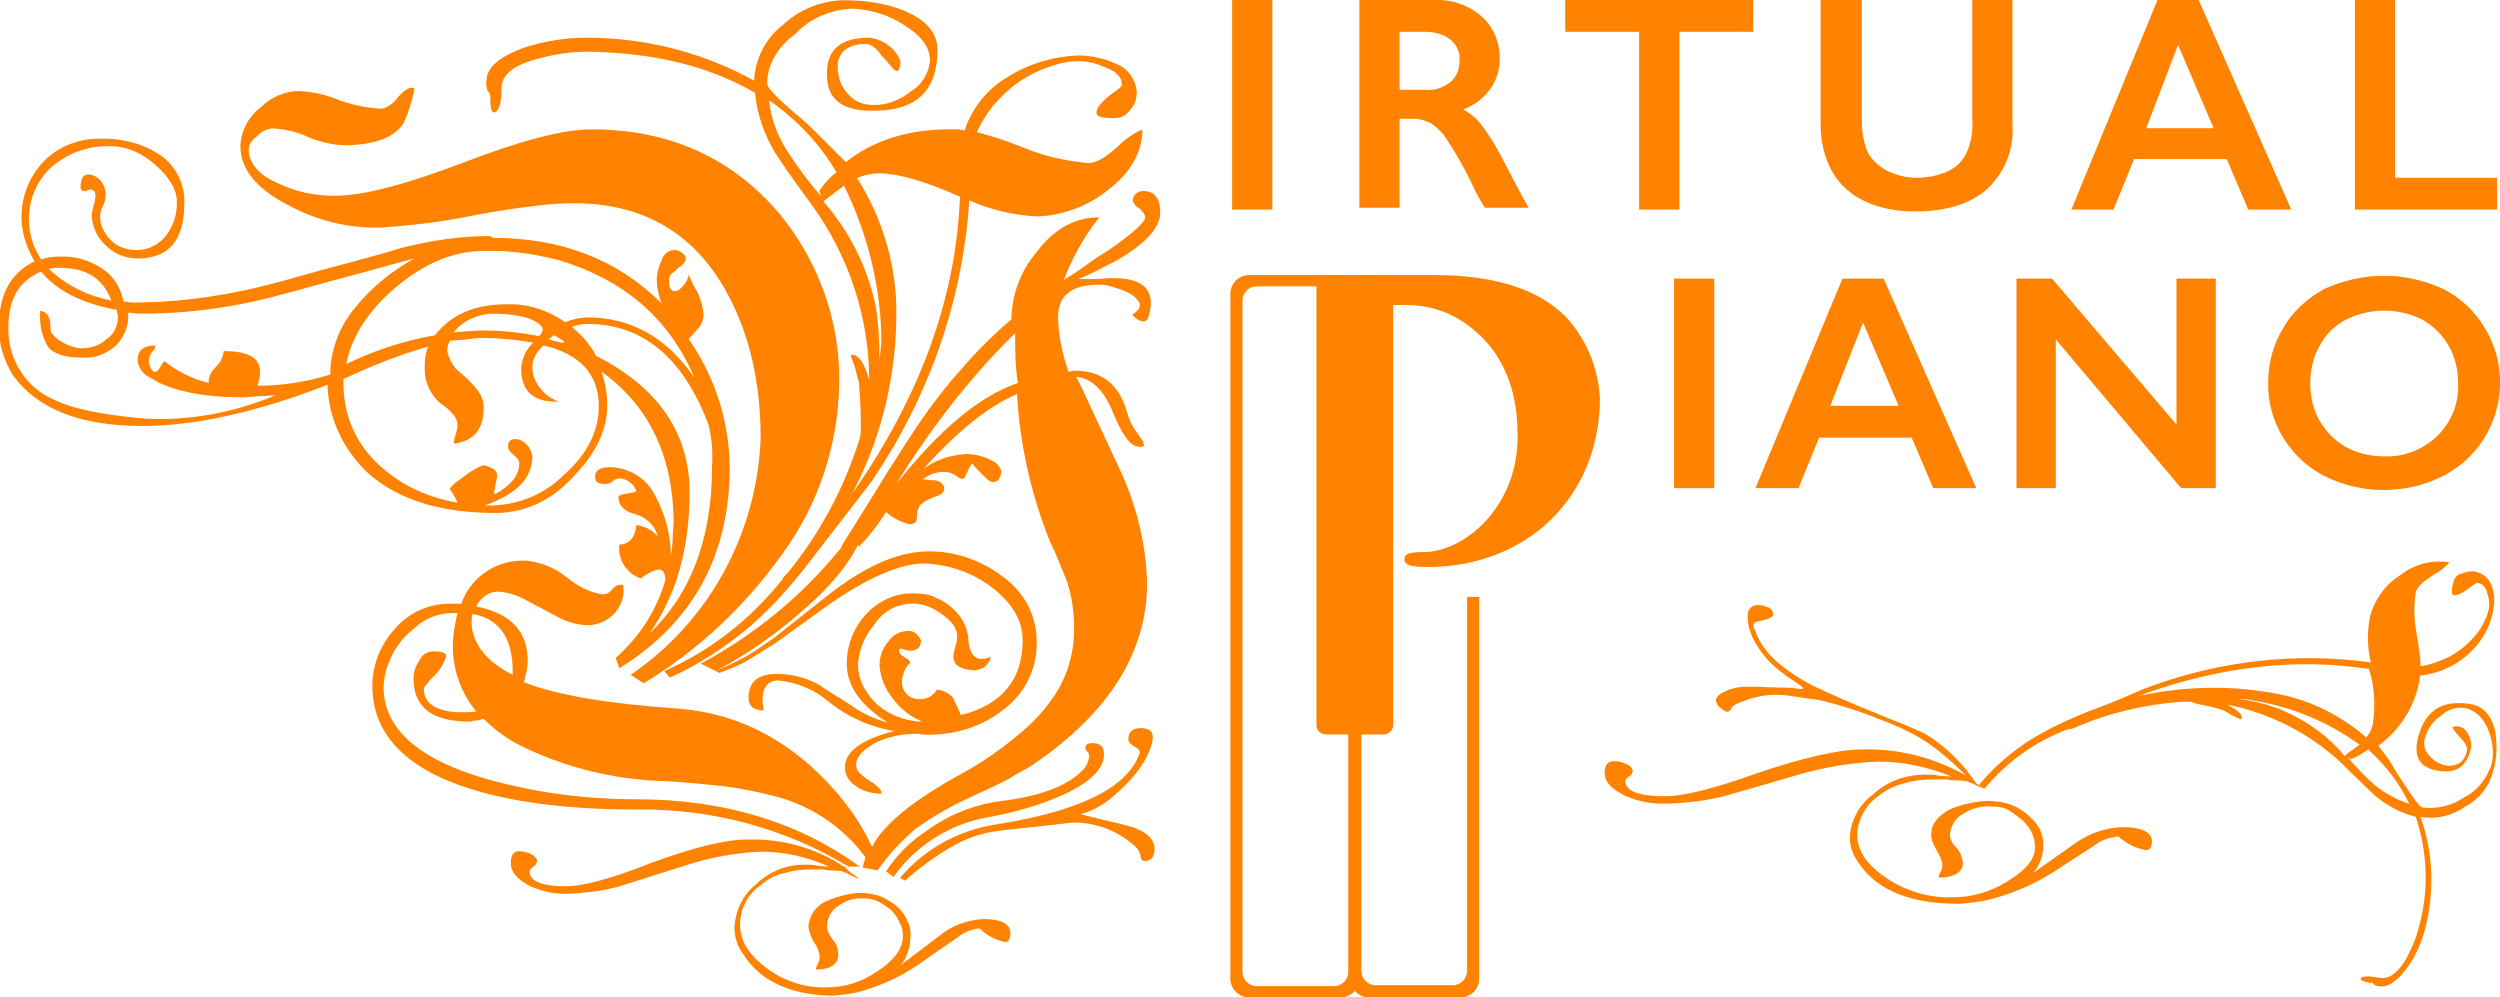 <?xml version="1.0" encoding="utf-8"?>
<!-- Generator: Adobe Illustrator 24.3.0, SVG Export Plug-In . SVG Version: 6.00 Build 0)  -->
<svg version="1.1" id="Layer_1" xmlns="http://www.w3.org/2000/svg" xmlns:xlink="http://www.w3.org/1999/xlink" x="0px" y="0px"
	 viewBox="0 0 267.2 106.6" style="enable-background:new 0 0 267.2 106.6;" xml:space="preserve">
<style type="text/css">
	.st0{fill:#FF8300;}
</style>
<g id="Group_902" transform="translate(71 -202.984)">
	<g id="Group_839" transform="translate(-71 202.984)">
		<g id="Virtual_Piano_NEW_LOGO_2020_FINAL_Black" transform="translate(0)">
			<g id="Group_801" transform="translate(0 0.026)">
				<path id="Path_417" class="st0" d="M52.7,25.4c7.3,0,13.3,2.3,18,7c-0.3-0.8-0.5-1.7-0.5-2.5c0-0.7,0.2-1.4,0.5-2.1
					c0.3-0.8,0.8-1.1,1.4-1.1c0.3,0,0.5,0.1,0.8,0.3c0.3,0.2,0.4,0.4,0.4,0.6c0,0.2-0.1,0.4-0.3,0.6c-0.2,0.2-0.4,0.3-0.6,0.5
					c-0.2,0.2-0.4,0.4-0.6,0.5c-0.2,0.2-0.3,0.4-0.3,0.7c0,0.8,0.2,1.2,0.6,1.2c0.4,0,0.7-0.3,1.1-0.8c0.2-0.3,0.4-0.7,0.4-1
					c0.3,0.7,0.6,1.4,1,2c0.3,0.7,0.5,1.4,0.6,2.2c0,0.6-0.2,1.1-0.5,1.5l-1.1,1.2c2.8,4,4.3,8.7,4.4,13.6c0,9.5-3.9,16.7-11.8,21.6
					l-0.4-1.1c2.5-2.2,4.4-5.1,5.3-8.3c0-0.9-0.3-1.3-1-1.1c-0.6,0.2-1.1,0.5-1.6,0.9c-1.5-0.5-2.5-2-2.3-3.6
					c1.1-0.1,1.7-0.8,1.8-2.1c0.9,0.1,1.7,0.5,2.3,1.2c-0.3-1.2-1.3-2.1-2.5-2.4c-1.1-0.3-1.7-0.9-1.7-1.8c0-0.2,0.4-0.3,1.1-0.4
					c0.6-0.1,0.9-0.2,0.8-0.3c-0.3-0.7-0.9-1.2-1.7-1.3c-0.3,0-0.6,0.1-0.8,0.3c-0.2,0.2-0.5,0.3-0.8,0.3c-0.8,0-1.1-0.2-1.1-0.8
					c0-0.7,0.6-1,1.7-1c2,0.1,3.8,1.2,4.7,3c1.1,2,1.7,4.3,1.7,6.5c0.1-0.7,0.2-1.3,0.2-2s0.1-1.2,0.1-1.8c-0.1-7-2.7-12.3-7.7-15.9
					c0.4,1.2,0.6,2.4,0.6,3.6c0,2.7-1.3,5.3-3.8,7.8c-2.1,2.3-5,3.7-8.1,3.7c-5.9,0-10.4-1.4-13.6-4.2c-2.7-2.5-4.3-5.9-4.4-9.5
					c-7.7,3-14.3,4.4-19.8,4.4c-6.6,0-11.2-1.8-13.8-5.4c-1-1.6-1.6-3.5-1.5-5.4c0-3.3,1.3-5.6,3.8-6.8c-0.9-1.5-1.4-3.1-1.4-4.8
					c0-2.1,0.8-4.2,2.3-5.8c1.5-1.6,3.7-2.5,5.9-2.5c2.2-0.1,4.5,0.4,6.4,1.6c1.8,1.1,2.9,3.2,2.8,5.3c0,4-1.7,5.9-5,5.9
					c-1.3,0-2.5-0.5-3.4-1.4c-0.9-0.8-1.4-1.9-1.5-3.1c0-0.4,0.1-0.7,0.2-1.1c0.1-0.4,0.2-0.7,0.2-1.1c0-0.5-0.3-0.8-0.8-0.6
					c-0.1,0.1-0.2,0.1-0.4,0.1c-0.2,0-0.3-0.1-0.4-0.3c0-1.2,0.4-1.7,1.3-1.4c0.9,0.3,1.4,1.2,1.4,2.1c0,0.4-0.1,0.8-0.3,1.2
					c-0.2,0.4-0.3,0.8-0.3,1.2c0,0.9,0.5,1.8,1.2,2.5c0.7,0.7,1.7,1,2.7,1c1.3,0,2.4-0.6,3.2-1.6c0.7-1,1.1-2.1,1.1-3.3
					c0.1-1.4-0.7-2.8-2.3-4.2c-1.3-1.2-3-2-4.8-2c-2.4-0.1-4.8,0.8-6.6,2.5c-2.5,2.6-2.8,6.6-0.8,9.6c0.6-0.2,1.2-0.3,1.8-0.3
					c1.6-0.1,3.2,0.3,4.6,1.2c1.3,0.8,2.1,2.1,2.4,3.6c0.3,0,0.7,0.1,1,0.1s0.7,0,1,0c4.7-0.1,9.3-0.8,13.9-2
					c2.3-0.6,4.6-1.3,6.9-1.9c2.3-0.6,4.5-1.2,6.8-1.9c3.1-0.8,6.3-1.3,9.6-1.3L52.7,25.4L52.7,25.4z M4.4,29c-2.4,1-3.5,3-3.5,5.9
					c-0.1,3.4,1.8,6.5,4.9,7.8c2,1,5.2,1.6,9.5,2c4.8,0.3,9.7-0.6,14.2-2.5c-1,0.1-1.9,0.1-2.8,0.2s-1.8,0-2.6,0
					c-3.6-0.2-6.3-0.9-8.1-2.1c-0.7-0.3-1.2-1-1.3-1.8c0-1,0.5-1.5,1.6-1.6c0.2,0,0.3,0,0.3,0.1c0,0.2-0.1,0.4-0.3,0.5
					c-0.3,0.4-0.4,0.8-0.4,1.2c0.1,0.4,0.2,0.7,0.5,1c0.3,0.1,0.6-0.2,0.9-0.8c0.1-0.2,0.3-0.3,0.3-0.3c1.4,1.1,3,1.9,4.7,2.3
					c0-0.5,0.1-0.9,0.4-1.3c0.3-0.3,0.5-0.6,0.8-0.9c0.2-0.4,0.4-0.8,0.4-1.2c2.6,0,3.9,0.7,3.9,2.2c0,0.5-0.1,1-0.3,1.5
					c2.6,0,5.3-0.4,7.8-1.2c0-2.6,1-5.2,2.7-7.2c1.7-2.1,3.9-3.9,6.3-5.2c-2.4,0.6-4.7,1.3-7,1.9c-2.3,0.6-4.7,1.3-7,1.9
					c-4.6,1.3-9.4,2-14.2,2.1h-1.2c-0.4,0-0.8-0.1-1.2-0.1c0.1,1.3-0.4,2.6-1.3,3.5c-1,0.9-2.3,1.4-3.6,1.3c-1.9,0-3.1-0.4-3.7-1.2
					c-0.7-1.2-0.9-2.5-0.8-3.8c0.8,0.1,1.1,0.7,1.1,1.9c0,0.3,0.1,0.5,0.3,0.7c0.3,0.3,0.5,0.5,0.9,0.7c0.3,0.2,0.7,0.4,1.1,0.5
					c0.3,0.1,0.6,0.2,1,0.2c1,0,2-0.3,2.7-1c0.8-0.5,1.2-1.4,1.2-2.4c0-0.1,0-0.3-0.1-0.4v-0.3C8.7,32.4,6,31,4.4,29L4.4,29z
					 M11.9,32.1c-0.9-2.4-2.7-3.5-5.5-3.5c-0.1,0-0.2,0-0.5,0s-0.4,0.1-0.7,0.1C7.1,30.5,9.4,31.6,11.9,32.1L11.9,32.1z M67.4,72.1
					c8.4-5.7,13.5-15.1,13.9-25.3c0-6.4-1.4-11.9-4.1-16.4c-3.5-5.8-8.8-8.7-15.8-8.7c-1.5,0-2.9,0.1-4.4,0.3
					c-1.7,0.2-3.7,0.5-5.9,0.9c-2.4,0.5-4.4,0.8-6.1,1c-1.7,0.2-3.1,0.3-4.2,0.4C37.4,24.4,34,23.6,31,22c-3.6-1.8-5.4-4-5.3-6.6
					c0.1-1.5,0.9-3,2.1-3.9c1.1-1.1,2.6-1.8,4.2-1.8c1.5,0.1,2.9,0.4,4.3,1c1.4,0.5,2.9,0.8,4.4,0.9c0.7-0.1,1.4-0.6,1.8-1.2
					c0.7-0.8,1.3-1.2,1.8-1c-0.2,1.2-0.6,2.5-1.1,3.6c-0.9,1.6-2.9,2.4-6.1,2.5c-1.4,0-2.7-0.3-4-0.8c-1.2-0.6-2.5-0.9-3.8-1
					c-0.7,0-1.4,0.3-1.9,0.9c-0.6,0.4-0.9,1-0.8,1.7c0.2,1.4,1.3,2.5,3.2,3.3c1.9,0.9,3.9,1.3,6,1.3c3,0,7.5-1.2,13.6-3.5
					c6.2-2.4,10.8-3.6,13.8-3.6c8.3,0,15,3,20.1,9c4.2,5.1,6.5,11.5,6.4,18.1c-0.1,6.6-2.2,13-6.1,18.3c-4,5.6-9,10.3-14.8,13.8
					L67.4,72.1z M45.8,37c-3.1,0.9-6.2,2.1-9.1,3.5v0.3c0,4.8,2.3,8.5,6.9,11.1c1.7,0.9,3.5,1.5,5.3,1.8c-0.2-0.5-0.5-1-0.8-1.4
					c-0.1-0.1,0.3-0.6,1.5-1.4c0.6-0.5,1.3-0.9,2-1.2c1.2,0.2,1.7,0.7,1.5,1.4c-0.1,0.5-0.2,0.9-0.2,1.1s-0.1,0.3-0.1,0.2
					c0,0.1,0,0.3,0.1,0.4c1.8-1,2.6-2.1,2.6-3.3c0-0.3-0.2-0.6-0.6-0.9s-0.6-0.6-0.6-0.9c0-0.5,0.2-0.8,0.8-0.8
					c0.5,0,0.9,0.3,1.2,0.6c0.3,0.3,0.5,0.7,0.6,1.2c0,2.4-1.7,4.1-5.1,5.3h0.8c2.9-0.1,5.6-1.2,7.7-3.3c2.5-2.2,3.7-4.7,3.7-7.3
					c0-3.4-2-5.6-5.9-6.5c-0.7,0.6-1.2,1.4-1.2,2.3c0,0.8,0.3,1.6,0.8,2.2c0.5,0.7,1.2,1.2,2,1.5c-2.7,0.1-4-1.1-4-3.6
					c0.1-1,0.5-2,1.3-2.7c-1.7-0.3-3.5-0.5-5.2-0.5c-0.5,0-1,0-1.5,0.1c-0.6,0.1-1.4,0.1-2.2,0.2c-0.2,0.3-0.3,0.7-0.3,1.1
					c0.2,0.9,0.7,1.8,1.4,2.3c0.6,0.5,1.2,1.1,1.7,1.7c0.5,0.6,0.8,1.3,0.8,2c0,2.3-1,3.6-3.2,3.9c0-0.3,0.1-0.7,0.2-1
					c0.1-0.3,0.2-0.7,0.2-1c0-0.7-0.6-1.5-1.8-2.3c-1.2-1-1.8-2.5-1.7-4.1C45.4,38.3,45.5,37.6,45.8,37L45.8,37z M60.4,34.4
					c0.8-0.3,1.6-0.5,2.4-0.5c4.6,0,8.4,2.1,11.4,6.4c-2.7-6.3-7.5-10.4-14.4-12.5c-2.7-0.7-5.4-1.1-8.1-1c-3.2,0-6.3,1.3-9.3,3.8
					c-3,2.5-4.8,5.3-5.4,8.3c3-1.5,6.2-2.5,9.5-3.1c1.7-2.2,4.2-3.3,7.6-3.3C56.3,32.4,58.5,33.1,60.4,34.4L60.4,34.4z M91.7,58.2
					l-0.2,0.4c-0.7,1.3-1.6,2.5-2.6,3.6c-1.2,1.4-2.6,2.6-4,3.8c-2.6,2.2-5.4,4.1-8.4,5.7c1.1-0.5,2.2-1,3.3-1.6c1-0.6,2-1.3,3-2
					l5.3-4.2c4.1-3.3,7.8-5,11.2-5c2.9,0,5.7,1,8,2.8c2.2,1.6,3.5,4.1,3.5,6.8c0.1,2.8-1.2,5.5-3.4,7.2c-2.3,1.9-5.2,2.8-8.2,2.8
					c-0.3,0-0.7,0-1-0.1h-0.4c-1.3,0-2.7,0.3-3.9,0.8c-1.6,0.8-2.4,1.6-2.4,2.6c0,0.5,0.5,1,1.4,1.6c1,0.6,1.4,1.1,1.3,1.4
					c-0.9,0-1.9-0.2-2.7-0.8c-0.7-0.4-1.2-1.2-1.2-2c0-1.7,1.8-3,5.3-3.9c-2.6-0.4-5-1.5-7-3.1c-1.5-1.3-3.4-2.1-5.4-2.3
					c-1.1,0-1.7,0.7-1.7,2.1c0,0.4,0.1,0.7,0.1,1.1c-1.1,0-1.6-0.5-1.6-1.4c0-1.6,1-2.5,3-2.5c1.6,0,3.2,0.4,4.6,1.2
					c0.7,0.5,1.4,0.9,2,1.3c0.7,0.4,1.3,0.8,2,1.3c1,0.6,2.1,1.1,3.3,1.4c-2.9-1.8-4.4-3.9-4.4-6.3c0-1.9,0.7-3.8,2-5.2
					c1.3-1.5,3.3-2.4,5.3-2.3c0.7,0,1.5,0.1,2.1,0.4c0.7,0.3,1.3,0.6,1.8,1.1c0.5,0.4,1,1,1.3,1.6c0.3,0.6,0.5,1.3,0.5,1.9
					c0.1,1.3,0.6,2,1.4,2c0.3,0,0.7-0.1,1-0.2c-0.2,0.9-1,1.5-2,1.4c-1.3-0.1-2-0.6-2-1.4c0-0.4,0.1-0.7,0.2-1.1
					c0.1-0.3,0.2-0.7,0.2-1.1c0-0.9-0.6-1.7-1.8-2.5c-1-0.7-2.1-1.1-3.3-1c-1.6,0.1-3,1-3.8,2.3c-1,1.2-1.6,2.6-1.7,4.2
					c0,0.8,0.2,1.6,0.6,2.4c0.4,0.7,0.9,1.4,1.5,1.9c0.7,0.6,1.4,1,2.2,1.3c0.8,0.3,1.7,0.5,2.6,0.5c-1.3-0.5-2.4-1.4-3.2-2.5
					c-0.8-1-1.3-2.2-1.4-3.5c0-0.9,0.3-1.8,0.9-2.5c0.5-0.8,1.3-1.2,2.3-1.2c0.3,0,0.7,0.2,0.9,0.5c0.2,0.2,0.4,0.5,0.3,0.8
					c-0.1,0.6-0.6,0.9-1.3,0.8c-0.1,0-0.3-0.1-0.4-0.1c-0.1,0-0.2,0-0.3-0.1c-0.2,0-0.3,0-0.3,0.2c0,0.3,0.2,0.5,0.7,0.8
					c0.4,0.2,0.6,0.5,0.4,0.6c-0.5,0.5-0.8,1.3-0.8,2c0,1,0.8,1.8,1.8,1.8c0.1,0,0.2,0,0.4,0c0.6-0.1,1.2-0.4,1.5-1
					c0.7,0,1.4,0.4,1.8,0.9c0.1,0.3,0.3,0.6,0.4,0.9s0.3,0.6,0.4,0.9c4.4-1.1,6.6-3.8,6.6-8c0-2.2-1.2-4.1-3.5-5.8
					c-2-1.5-4.5-2.3-7-2.4c-2.6,0-6.1,1.5-10.5,4.6l-5.4,3.9c-1,0.6-1.9,1.2-2.9,1.8c-1,0.6-2.1,1-3.1,1.4l-2-1
					c5.8-3.1,10.9-7.3,15.1-12.5h-0.1c1-1.6,2-3.2,3-4.8c1-1.6,2-3.3,3-4.8c1.2-1.9,2.3-3.6,3.4-5.1s2.2-2.9,3.3-4.1
					c1.7-2,3.5-3.8,5.5-5.5v-0.2c0.1-2.6,1-5,2.7-7c1.9-2.5,4.1-3.7,6.7-3.7c-1.6,2-2.9,4.3-3.8,6.7c0.8-0.5,1.6-1,2.4-1.6
					s1.6-1.1,2.4-1.6c2.6-1.8,3.9-3,3.9-3.5c0-0.2-0.1-0.3-0.2-0.5c-0.2-0.2-0.3-0.4-0.5-0.5c-0.2-0.1-0.4-0.3-0.5-0.5
					c-0.1-0.1-0.2-0.3-0.1-0.5c0.1-0.5,0.7-0.9,1.2-0.8c1.1,0,1.7,0.8,1.7,2.3c0,1.4-1.2,2.9-3.5,4.4c-0.7,0.5-1.5,0.9-2.3,1.3
					c-0.8,0.4-1.7,0.9-2.7,1.3c-0.3,0.1-0.3,0.1,0,0.1c0.3,0,0.7,0,1,0c1.1,0,1.8-0.1,2.2-0.1s0.5,0,0.3,0c2.7,0,4,0.9,4,2.7
					c-0.1,1.5-0.4,2.1-1,1.9c-0.3-0.1-0.5-0.2-0.7-0.4l-0.3-0.3c0.7-0.4,0.9-0.8,0.8-1.2c-0.3-0.7-1.2-1.3-2.7-1.7
					c-0.5-0.2-1-0.3-1.6-0.3c-3.2,0-4.6,1.3-4.4,4c0.1,1.8,0.5,3.6,1.1,5.3c0.1,0,0.3,0,0.4-0.1h0.3c2.9,0,4.8,1.5,5.6,4.6
					c0.1,0.4,0.3,0.8,0.5,1.2c0.2,0.4,0.6,0.9,1,1.5c0.1,0.2,0.2,0.3,0.2,0.4s0.1,0.2,0.1,0.3c-0.2,0.1-0.4,0.2-0.7,0.1
					c-0.9-0.1-1.8-1.5-2.8-4c-1-2.3-2.4-3.5-4.3-3.5H115c0.6,1.1,1.2,2.5,2,4.2s1.7,3.6,2.8,6c1.7,3.7,2.7,7.8,2.8,11.9
					c0,7.4-4.1,13.9-12.2,19.4c-0.6,0.4-1.4,0.8-2.4,1.4s-2.4,1.2-3.9,1.9c-1.3,0.6-2.5,1.2-3.7,1.9c-1,0.6-1.9,1.2-2.6,1.7
					c-1.5,1.3-2.9,2.8-4,4.4l-1.6-0.3c0.1-0.4,0.2-0.7,0.3-1.1c-2.5-3.4-6.2-5.8-10.4-6.7c-1.6-0.4-3.2-0.7-4.8-0.9
					c-2-0.2-4.6-0.5-7.6-0.6c-4.9-0.3-9.8-1.6-14.2-3.8c-1.4-0.7-2.7-1.7-3.8-2.8C51.4,76.9,51,77,50.7,77c-0.2,0-0.3,0.1-0.5,0.1
					c-4,0-6-1.5-6-4.6c0-0.7,0.2-1.3,0.6-1.9c0.3-0.7,1-1.1,1.7-1c0.8,0,1.2,0.2,1.2,0.5c-0.3,1-0.9,1.8-1.7,2.5
					c-0.4,0.5-0.7,0.8-0.7,1c0,1.6,1.4,2.5,4.1,2.5c0.5,0,1,0,1.5-0.1c-1.6-1.9-2.5-4.4-2.5-6.9c0-1.2,0.2-2.4,0.5-3.6h-0.5
					c-1.6,0-3.1,0.6-4.2,1.7c-1.2,0.9-2.1,2.2-2.6,3.5c-0.4,0.9-0.6,1.9-0.6,2.9c0.1,4.1,3.4,7.2,9.9,9.3c5.5,1.7,11.3,2.5,17.1,2.5
					c9.3,0,17.3,2.4,23.9,7.2h-1.2c-6.8-4.1-14.6-6.2-22.5-6.1c-7.6,0-13.6-0.8-18.2-2.3c-6.8-2.2-10.2-5.9-10.2-10.9
					c0-2.3,0.9-4.5,2.4-6.1c1.5-1.8,3.8-2.8,6.2-2.7h0.9c1-2.9,3.9-4.8,7-4.6c1.6,0.2,3.1,0.8,4.3,1.8c1.1,0.9,2.4,1.6,3.8,1.8
					c0.4,0,0.8-0.2,1-0.5c0.3-0.4,0.7-0.6,1.2-0.5c0.2,1.1-0.2,2.2-0.9,3c-0.8,0.9-1.9,1.3-3,1.3c-1.2-0.1-2.3-0.4-3.3-1
					c-1.1-0.6-2.1-1.1-3.2-1.7c-0.9-0.5-1.9-0.8-2.9-0.9c-1.1,0-2,0.7-2.4,1.6c3.7,0.7,5.5,2.7,5.5,5.8c0,0.8-0.2,1.5-0.4,2.3
					c3.6,1.4,9.1,2.3,16.4,2.8c6.6,0.5,12.4,3.5,17.3,9.3c1.4,1.7,2.6,3.5,3.5,5.5c1.2-2.4,4.4-5,9.7-7.9c2-1.1,3.9-2.4,5.7-3.9
					c1.5-1.2,2.8-2.5,3.9-4.1c1.5-2.1,2.3-4.7,2.3-7.4c0-1.7-0.2-3.3-0.7-4.9c-0.1-0.3-0.3-0.8-0.6-1.5s-0.7-1.8-1.3-3
					c-2-5-3.2-10.3-3.5-15.7c-3.1,1.3-6.4,4-10,8c1.3-1,2.9-1.5,4.6-1.6c1,0,2,0.3,2.9,0.8c0.4,0.2,0.6,0.5,0.8,0.9
					c0,0.3,0,0.6-0.2,0.9c-0.1,0.3-0.4,0.4-0.7,0.4c-0.3,0-0.6-0.3-1.1-0.8c-0.4-0.4-0.7-0.7-1.1-1.2c-0.3,0.4-0.5,0.9-0.7,1.3
					c-0.1,0.4-0.4,0.5-0.9,0.1c-0.4-0.3-0.9-0.5-1.4-0.5c-0.8,0-1.6,0.3-2.3,0.8c0.4,0,0.7,0.1,0.9,0.1s0.3,0,0.4,0
					c0.6,0.1,0.9,0.4,1,0.7c0.1,0.4-0.1,0.8-0.8,1c-0.6,0.2-1.2,0.5-1.7,0.9c-0.3,0.4-0.4,0.9-0.4,1.4c0,0.5-0.3,0.7-0.8,0.7
					c-0.9-0.2-1.8-0.7-2.5-1.3c-0.8,1.3-1.8,2.6-2.9,3.7L91.7,58.2L91.7,58.2z M48.5,35.5c1.1-0.1,2.1-0.2,3.2-0.2
					c2,0,3.9,0.2,5.9,0.6c0.2-0.2,0.4-0.4,0.4-0.7c0-0.4-0.5-0.8-1.5-1.2c-1.3-0.4-2.6-0.5-4-0.5C50.9,33.6,49.4,34.3,48.5,35.5z
					 M54.8,72.1v-0.3c0-3.6-1.4-5.7-4.3-6.2c-0.1,0.3-0.1,0.6-0.1,1C50.5,68.8,52,70.7,54.8,72.1L54.8,72.1z M83.6,61.8
					c0,0,0.1-0.1,0.3-0.3c0.2-0.2,0.2-0.3,0.3-0.3c3.4-4.2,6-9,7.6-14.1c0.1-0.3,0.2-0.7,0.2-1c0-0.4,0-0.8,0-1.2
					c0-1.4-0.1-2.7-0.2-4.1c-0.1-0.3-0.2-0.6-0.3-1.1s-0.3-0.9-0.5-1.5c-0.1-0.2-0.1-0.3,0.1-0.3c0.7,0,1.3,0.9,1.8,2.7
					c0-6.6-2.1-13-5.9-18.4c-2.6-3.5-3.9-5.5-4.1-5.8c-1.2-2-2-4.2-2.2-6.5c-5-2.9-10.9-4.3-17.9-4.4c-1.9,0-3.7,0.3-5.5,0.8
					c-2.5,0.7-3.7,1.7-3.7,3.1c0,1.7-0.3,2.5-0.8,2.6c-0.3,0-0.4-0.6-0.4-1.7c0-0.2-0.1-0.5-0.3-0.6C52,9.2,51.9,8.9,52,8.6
					c0-1.4,1.3-2.5,3.9-3.5C58.1,4.4,60.3,4,62.7,4c6.3,0,12.5,1.6,17.9,4.6c0.1-2.3,1.2-4.5,3-5.9C85.4,1,87.8,0,90.3,0
					c2.1,0,4.3,0.3,6.3,1.1c2.4,1,3.6,2.4,3.6,4.2c0,4.3-2.2,6.5-6.7,6.5c-3.3,0.1-5-1.1-5.1-3.5C88.2,5.4,89.7,4,92.9,4
					c0.9,0.1,1.8,0.5,2.5,1.2c0.3,0.3,0.6,0.7,0.8,1.2c0.1,0.4,0,0.9-0.3,1.2c-0.3-0.1-0.5-0.3-0.7-0.6c-0.3-0.3-0.6-0.7-1-1.1
					c-0.3-0.5-0.8-1-1.4-1.2c-0.9-0.1-1.9,0.1-2.6,0.7c-0.6,0.6-0.8,1.5-0.6,2.4c0.1,0.9,0.5,1.7,1.2,2.4c0.7,0.7,1.6,1,2.6,1
					c1.5,0,2.9-0.6,4-1.5c1.2-0.7,1.9-2,2-3.3c0-1.3-0.9-2.6-2.7-3.7c-1.6-1.1-3.6-1.7-5.6-1.8c-2.3,0.1-4.5,1-6.1,2.7
					C83,5.1,82,7,82,8.9c0,0.5,1.2,1.7,3.7,3.8c0.6,0.5,1.2,1.1,2,1.9c0.8,0.8,1.7,1.7,2.7,2.7c2.9-2.3,6.6-3.5,11.1-3.5
					c0.2,0,0.5,0,0.8,0s0.5,0.1,0.8,0.1c0.8-2.4,2.4-4.4,4.6-5.7c2.2-1.4,4.9-2.2,7.5-2.3c1.4,0,2.8,0.3,4.1,0.9
					c1.3,0.5,2.1,1.7,2.2,3c0,0.7-0.2,1.4-0.7,1.9c-0.4,0.6-1,0.9-1.7,0.9c-1.2,0-1.8-0.1-1.9-0.5c-0.1-0.5,0.5-1.3,1.9-2.3
					c0.6-0.4,0.8-0.6,0.8-0.8c0-0.8-0.6-1.4-1.7-1.8c-0.9-0.4-1.9-0.7-2.9-0.7c-1.2,0-2.3,0.3-3.4,0.7c-1.1,0.4-2.1,0.9-3.1,1.6
					c-1,0.7-1.8,1.5-2.6,2.4c-0.7,0.9-1.3,1.8-1.8,2.9c0.4,0.1,1.1,0.3,2.1,0.6s2.2,0.8,3.8,1.4c1.9,0.7,3.9,1.1,6,1.3
					c0.9,0,1.9-0.6,3.2-1.8c0.8-0.8,1.7-1.4,2.6-1.8c0,2.4-1.2,4.6-3.7,6.5c-2.1,1.7-4.8,2.7-7.5,2.8c-2.5-0.1-5-0.7-7.3-1.7
					c-0.7,10.8-4.4,21.2-10.5,30.1c-0.3,0.4-1,1.3-2,2.6c-1,1.3-2.4,3.1-4.1,5.3c-2,2.7-4.3,5.3-6.8,7.5c-2.6,2.2-5.5,4.1-8.6,5.5
					L71,71.7c5-2.2,9.3-5.6,12.7-9.9L83.6,61.8z M79.4,101.9c-0.6-0.8-0.9-1.8-0.9-2.8c0.1-1.8,0.9-3.5,2.3-4.6
					c1.3-1.3,3.2-2.1,5-2.1h0.7c0.2,0,0.5,0,0.7,0.1l1.4,0.1c-2.2-1-4.7-1.6-7.2-1.6c-2.7,0.1-5.4,0.6-7.9,1.4
					c-1.3,0.4-2.5,0.8-3.8,1.2c-1.3,0.4-2.5,0.8-3.8,1.2c-0.9,0.2-1.8,0.4-2.7,0.5c-0.9,0.1-1.9,0.2-2.9,0.2c-1.2,0-2.5-0.3-3.6-0.8
					c-1.4-0.7-2.1-1.5-2.1-2.5s0.4-1.4,1.4-1.2c0.9,0.2,1.4,0.6,1.4,1c0,0.2-0.2,0.5-0.4,0.6c-0.3,0.2-0.4,0.4-0.4,0.5
					c0,1.1,1.4,1.6,3.9,1.6c1.8,0,4.8-0.8,9.1-2.5c4.4-1.6,7.8-2.5,10.3-2.5c3.7-0.1,7.3,0.9,10.3,2.9h0.2v0.1c0,0.1,0.4,0.5,1.2,1
					c0.1,0.1,0.1,0.2,0.1,0.2l-1.4-0.7v0.1c0-0.2-0.6-0.3-1.7-0.3c-0.2,0-0.5-0.1-0.7-0.1h-1.2c-1,0-1.9,0.1-2.9,0.4
					c-0.9,0.2-1.7,0.6-2.4,1.2c-0.7,0.5-1.3,1.1-1.7,1.9c-0.4,0.7-0.6,1.6-0.6,2.4c0,1.8,1,3.3,2.9,4.7c1.9,1.4,4.2,2.1,6.5,2
					c1.8,0,3.6-0.6,5.1-1.6c1.9-1.2,2.8-2.4,2.9-3.7c0-0.5,0-1.1-0.3-1.5c-0.2-0.5-0.5-1-0.9-1.4C95,97,94.5,96.7,94,96.4
					c-0.5-0.3-1.1-0.4-1.6-0.4c-1-0.1-2,0.2-2.8,0.8c-0.8,0.5-1.2,1.3-1.2,2.2c0,0.5,0.3,1,0.6,1.4c0.4,0.4,0.6,1,0.6,1.6
					c0,1-0.8,1.6-2.4,1.6c0-0.2,0.1-0.4,0.2-0.6s0.2-0.4,0.2-0.6c0-0.6-0.2-1.2-0.6-1.7c-0.3-0.5-0.5-1.1-0.6-1.7
					c0.1-1.2,0.8-2.2,1.9-2.7c1.1-0.5,2.3-0.8,3.5-0.9c0.7,0,1.4,0.1,2.1,0.3c0.6,0.2,1.2,0.6,1.8,1c0.5,0.4,0.9,0.9,1.2,1.5
					c0.3,0.6,0.5,1.2,0.4,1.9c0,1.1-0.3,2.1-1,3l4.1-3.1c1.3-1.1,3-1.7,4.7-1.8c1.9,0,2.8,0.5,2.9,1.4c0,0.9-0.3,1.2-0.8,1
					c-0.9-0.2-1.8-0.7-2.5-1.4c-0.9,0.1-1.7,0.4-2.4,1l-3.2,2.2c-2.1,1.6-4.5,2.8-7,3.5c-1,0.3-2.1,0.4-3.2,0.5
					C84.4,106.3,81.2,104.8,79.4,101.9z M58.6,36.2c0.5,0.2,1,0.3,1.5,0.4c0.1,0,0.2-0.1,0.2-0.1c-0.1-0.1-0.2-0.2-0.3-0.2
					c-0.1-0.1-0.4-0.3-0.8-0.5C59.1,35.9,58.9,36.1,58.6,36.2z M63.7,38c6.7,3.4,10,8.3,10,14.6c0,6-1.4,11-4.3,15.1
					c4.4-4.2,6.7-10.1,6.7-17.8c0.1-1.5,0-3.1-0.4-4.6c-2.7-7.1-7-10.7-12.9-10.7c-0.6,0-1.1,0.1-1.7,0.3
					C62.2,35.8,63.1,36.8,63.7,38L63.7,38z M82.2,10.7c0.2,2,0.9,3.8,2,5.5c1.1,1.7,2.3,3.3,3.6,4.8l-0.2-0.5
					c-0.1-0.1,0.2-0.5,0.8-1.2c0.1-0.1,0.2-0.2,0.3-0.3s0.2-0.2,0.3-0.3l0.4-0.3C87.6,15.3,85.1,12.7,82.2,10.7L82.2,10.7z
					 M89.3,20.5c-0.4,0.3-0.8,0.6-1.3,1c2.8,3.2,4.7,7,5.6,11.2c0.3,1.9,0.4,3.8,0.4,5.7c0.1-0.8,0.2-1.5,0.2-2.3
					c-0.1-5.7-1.5-11.2-4-16.3C90,20,89.7,20.2,89.3,20.5L89.3,20.5z M91.1,52.7c7.3-10.4,11.1-21,11.5-31.7
					c-3.6-1.6-6.5-2.5-8.7-2.5c-0.8,0-1.6,0.2-2.3,0.5c2.6,4.1,4.1,8.9,4.2,13.8C95.9,39.8,94.3,46.6,91.1,52.7L91.1,52.7z
					 M94.7,93.1c1.1-1.7,2.6-3.2,4.3-4.3c2.3-1.7,5-2.8,7.9-3.2c4.2-0.5,7.1-1.6,8.7-3.2c0.5-0.4,0.8-1.1,0.8-1.7
					c0-0.2-0.1-0.3-0.2-0.4c-0.1-0.1-0.2-0.3-0.2-0.4c0-0.4,0.3-0.5,0.8-0.5c0.8,0,1.2,0.4,1.2,1.2c0,1.5-1.4,2.9-4.1,4.2
					c-2.6,1.2-5.4,2-8.2,2.5c-4.1,0.7-7.8,3-10.2,6.4L94.7,93.1z M108.5,35.6c-2.3,2.2-4.4,4.6-6.4,7.1c-2.3,2.9-4.4,5.9-6.3,9
					c4.6-5.8,8.9-9.4,13-10.8C108.5,39.2,108.5,37.5,108.5,35.6L108.5,35.6z M96.2,93.8c2.6-3.1,6.3-5.1,10.2-5.7
					c8.9-1.4,14.1-3.9,15.4-7.6c0.1-0.2-0.1-0.5-0.5-0.7s-0.7-0.5-0.7-0.8c0-0.8,0.4-1.2,1.3-1.2c1,0,1.4,0.4,1.3,1.2
					c-0.3,1.8-1.6,3.8-4,5.9c-1.1,1-2.3,1.7-3.7,2.1l2,0.5c0.8,0.2,1.8,0.4,2.9,0.7c2,0.5,3,1.4,3,2.5c0,0.9-0.4,1.3-1.1,1.3
					c-0.2,0-0.4-0.2-0.4-0.6c-0.1-0.3-0.2-0.6-0.4-0.8c-1.9-1.8-4.4-2.8-7-2.7c0,0-2.4,0.3-7.2,0.8c-2.1,0.2-4,0.8-5.8,1.9
					c-1.7,1-3.3,2.2-4.8,3.5L96.2,93.8z"/>
			</g>
			<path id="Path_418" class="st0" d="M198.7,92.3c-0.6-0.8-1-1.8-1-2.8c0.1-1.8,1-3.5,2.5-4.6c1.5-1.4,3.5-2.1,5.5-2.1h0.7
				c0.2,0,0.5,0,0.7,0.1l1.5,0.1c-2.5-1-5.1-1.6-7.8-1.6c-2.9,0.1-5.8,0.6-8.6,1.4c-1.4,0.4-2.7,0.8-4.1,1.2s-2.8,0.8-4.2,1.2
				c-1,0.2-2,0.4-3,0.5c-1,0.1-2.1,0.2-3.2,0.2c-1.4,0-2.7-0.3-3.9-0.8c-1.5-0.7-2.3-1.5-2.3-2.5c0-1,0.5-1.4,1.5-1.2
				c1,0.2,1.5,0.6,1.5,1c0,0.2-0.1,0.4-0.4,0.6s-0.4,0.4-0.4,0.5c0.1,1.1,1.5,1.6,4.3,1.6c1.9,0,5.2-0.8,9.9-2.5
				c4.8-1.6,8.5-2.5,11.2-2.5c3.9-0.1,7.8,0.9,11.2,2.9h0.2v0.1c0,0.1,0.4,0.5,1.3,1c0.1,0.1,0.2,0.2,0.2,0.2l-1.5-0.7v0.1
				c0-0.2-0.6-0.3-1.8-0.3c-0.2,0-0.5-0.1-0.7-0.1h-1.3c-1.1,0-2.1,0.1-3.1,0.4c-0.9,0.2-1.8,0.6-2.6,1.2c-0.7,0.5-1.4,1.1-1.8,1.9
				c-0.4,0.7-0.7,1.6-0.7,2.4c0,1.8,1.1,3.3,3.2,4.7c2.1,1.4,4.6,2.1,7.1,2c2,0,3.9-0.6,5.6-1.6c2-1.2,3.1-2.4,3.1-3.7
				c0-0.5-0.1-1.1-0.3-1.5c-0.2-0.5-0.6-1-1-1.4c-0.5-0.4-1-0.8-1.5-1.1c-0.5-0.3-1.1-0.4-1.8-0.4c-1.1-0.1-2.2,0.2-3.1,0.8
				c-0.8,0.4-1.3,1.3-1.4,2.2c0,0.5,0.3,1,0.7,1.4c0.4,0.4,0.6,1,0.7,1.6c0,1-0.9,1.6-2.6,1.6c0-0.2,0.1-0.4,0.2-0.6
				c0.1-0.2,0.2-0.4,0.2-0.6c0-0.6-0.3-1.2-0.6-1.7c-0.3-0.5-0.6-1.1-0.6-1.7c0-1.1,0.7-2,2-2.7c1.2-0.5,2.5-0.8,3.9-0.9
				c0.8,0,1.6,0.1,2.3,0.3c0.7,0.2,1.4,0.6,1.9,1c0.5,0.4,1,0.9,1.4,1.5c0.3,0.6,0.5,1.2,0.5,1.9c0,1.1-0.4,2.2-1.1,3l4.4-3.1
				c1.5-1.1,3.2-1.7,5.1-1.8c2,0,3.1,0.5,3.2,1.4c0,0.9-0.3,1.2-0.9,1c-1-0.2-1.9-0.7-2.7-1.4c-0.9,0.1-1.9,0.4-2.6,1l-3.4,2.2
				c-2.3,1.6-4.9,2.8-7.6,3.5c-1.1,0.3-2.3,0.4-3.4,0.5C204.2,96.6,200.7,95.2,198.7,92.3z"/>
			<path id="Path_419" class="st0" d="M253.6,105.1c0.2,0.2,0.4,0.3,0.6,0.3c1,0.2,2-0.5,3.1-2c0.9-1.2,1.5-2.7,1.9-4.1
				c1-4,0.9-8.1-0.5-12c1.7,0.3,3.4-0.1,4.8-1.1c1.5-0.8,2.6-2.2,3-3.9c0.4-1.3,0.4-2.7,0.2-4.1c-0.4-1.7-1.2-2.6-2.4-2.9
				c-3.1-0.6-5,0.5-5.8,3.3c-0.6,2.1,0,3.3,1.7,3.7c2.1,0.5,3.4-0.2,3.9-2.3c0.1-0.6-0.1-1.2-0.4-1.7c-0.2-0.3-0.4-0.5-0.7-0.6
				c-0.3-0.1-0.6-0.1-0.9,0c0.1,0.2,0.2,0.4,0.3,0.5c0.2,0.2,0.4,0.5,0.7,0.8c0.3,0.3,0.5,0.6,0.6,1.1c-0.1,0.6-0.4,1.2-0.9,1.5
				c-0.6,0.3-1.2,0.3-1.8,0.1c-0.6-0.2-1.1-0.6-1.5-1.1c-0.4-0.5-0.5-1.2-0.3-1.8c0.3-1,0.9-1.8,1.7-2.3c0.7-0.7,1.7-1,2.7-0.8
				c1.1,0.3,1.9,1.2,2.3,2.2c0.5,1.2,0.7,2.5,0.4,3.8c-0.5,1.5-1.5,2.8-2.9,3.5c-1.3,0.9-2.9,1.3-4.5,1.1c-0.3-0.1-1-1-2.2-2.9
				c-0.3-0.4-0.6-0.9-1-1.6s-0.9-1.3-1.5-2.1c2.2-1.6,3.7-3.9,4.3-6.5c0-0.2,0.1-0.3,0.1-0.5c0-0.2,0-0.3,0.1-0.5
				c1.8-0.2,3.5-0.9,4.9-2.1c1.4-1.2,2.4-2.7,2.8-4.5c0.2-0.9,0.3-1.8,0-2.7c-0.2-0.9-0.9-1.6-1.8-1.8c-0.5-0.1-1,0-1.5,0.2
				c-0.5,0.1-0.8,0.5-0.9,1c-0.2,0.7-0.2,1.1,0,1.3c0.4,0.1,1-0.2,1.9-0.9c0.4-0.3,0.6-0.4,0.7-0.4c0.6,0.1,0.9,0.5,1.1,1.3
				c0.2,0.6,0.2,1.3,0,1.9c-0.2,0.7-0.6,1.4-1,2c-1,1.3-2.3,2.4-3.8,3c-0.8,0.3-1.5,0.6-2.4,0.7c0-0.3,0-0.7-0.1-1.4
				c-0.1-0.7-0.2-1.5-0.4-2.6c-0.2-1.3-0.2-2.6,0-3.9c0.1-0.5,0.7-1.1,1.8-1.8c0.7-0.4,1.3-0.8,1.8-1.4c-1.9-0.3-3.8,0.2-5.3,1.4
				c-1.6,1-2.7,2.6-3.2,4.4c-0.3,1.6-0.3,3.3,0.1,4.9c-7.9-1.1-15.9-0.2-23.4,2.5c-0.3,0.1-1.1,0.4-2.2,0.9s-2.6,1.1-4.5,1.8
				c-2.3,0.9-4.4,1.9-6.5,3.2c-2,1.3-3.8,2.9-5.3,4.7l0.6,0.4c2.4-2.9,5.5-5.1,9-6.4l0,0.1c0,0,0.1-0.1,0.3-0.1s0.2-0.1,0.3-0.1
				c3.6-1.6,7.5-2.5,11.4-2.8c0.3,0,0.5,0,0.8,0c0.3,0,0.6,0.1,0.8,0.2c1,0.2,2,0.4,2.9,0.7c0.2,0.1,0.4,0.2,0.7,0.4s0.6,0.3,1,0.5
				c0.1,0.1,0.2,0.1,0.3,0c0.1-0.4-0.4-0.9-1.6-1.5c4.6,0.9,8.9,3.1,12.3,6.3c2.1,2.1,3.3,3.2,3.5,3.4c1.3,1.1,2.8,1.9,4.4,2.3
				c1.3,3.9,1.4,8,0.3,11.9c-0.3,1.2-0.8,2.3-1.4,3.4c-0.9,1.5-1.9,2.1-2.8,1.9c-1.2-0.2-1.9-0.2-2,0.1c0,0.2,0.3,0.3,1.2,0.5
				C253.3,104.9,253.5,104.9,253.6,105.1z M252.9,78.8c-2.7-2.3-5.8-3.9-9.3-4.6c-5-1-10.1-0.9-15.1,0.2c8.7-3.2,16.9-4.1,24.7-2.9
				c0.6,1.9,0.7,3.9,0.4,5.9C253.5,77.9,253.3,78.4,252.9,78.8L252.9,78.8z M252.2,79.6c-0.2,0.1-0.4,0.3-0.7,0.5s-0.6,0.4-0.9,0.7
				c-1.9-2.3-4.4-4-7.2-5.1c-1.3-0.5-2.7-0.8-4.1-1c0.6,0,1.1,0.1,1.7,0.2C245.1,75.6,248.9,77.2,252.2,79.6L252.2,79.6z
				 M257.5,85.9c-1.3-0.4-2.6-1.1-3.7-2c-1-0.9-2-1.9-2.9-3l0.3,0.2c0.1,0.1,0.4-0.1,1-0.4c0.1-0.1,0.2-0.1,0.3-0.2
				c0.1-0.1,0.2-0.1,0.3-0.2l0.3-0.2C255,81.8,256.5,83.8,257.5,85.9L257.5,85.9z"/>
			<path id="Path_420" class="st0" d="M187.6,73.4c2.3,0.1,3.5,0.1,3.6,0.1c1.1,0.1,1.4,0.2,1.5,0.1c0.1-0.3-1.6-1-3.3-2.6
				c0,0-2.8-2.6-2.6-5.3c0-0.7,0.6-1.2,1.5-1c0.8,0.2,1.3,0.4,1.2,1.1c0,0.2-1,0.5-1.5,0.6c-0.2,0-0.4,0.1-0.5,0.2
				c-0.2,0.2,0,0.6,0.1,0.8c0.3,0.9,0.8,1.7,1.4,2.4c0.3,0.4,0.7,0.7,1,1c1.2,1,2.4,1.8,3.8,2.5c4,1.9,6.2,2.7,8.1,3.5
				c1.3,0.5,2.5,1,3.8,1.6c2.2,1.3,4.1,3.2,5.5,5.3l-0.2,0.1c-1.4-1.5-2.8-2.8-4.4-4c-1.6-1.2-3.5-2.1-5.4-2.8
				c-2.2-0.9-4.6-1.7-6.9-2.2c-2.8-0.3-4.3-1-7.3-0.1c-0.6,0.2-1.2,0.4-1.7,0.7c-0.3,0.2-0.4,0.9-0.9,0.6c-0.3-0.1-0.6-0.4-0.8-0.6
				c-0.1-0.2-0.2-0.4-0.2-0.6c0.1-0.7,1.6-1.3,2.9-1.4C186.3,73.4,186.7,73.4,187.6,73.4z"/>
			<path id="Path_421" class="st0" d="M143.3,29.4h-9.8c-1.1,0-2,0.9-2,2v73.2c0,1.1,0.9,2,2,2h9.8c1.1,0,2-0.9,2-2V31.4
				C145.3,30.3,144.4,29.4,143.3,29.4z M144.1,103.9c0,0.8-0.7,1.5-1.5,1.5h-8.3c-0.8,0-1.5-0.7-1.5-1.5V32.1c0-0.8,0.7-1.5,1.5-1.5
				h8.3c0.8,0,1.5,0.7,1.5,1.5V103.9z"/>
			<path id="Path_422" class="st0" d="M157.7,63.8c-0.3,0-0.6,0-0.9,0v40c0,0.8-0.7,1.5-1.5,1.5h-8.3c-0.8,0-1.5-0.7-1.5-1.5v-71
				c-0.4,0.1-0.8,0.1-1.2,0v71.8c0,1.1,0.9,2,2,2h9.8c1.1,0,2-0.9,2-2V63.8C157.8,63.8,157.8,63.8,157.7,63.8z"/>
			<path id="Path_423" class="st0" d="M148.9,77.5c0,0.6-0.5,1-1.1,1h-6c-0.6,0-1.1-0.4-1.1-1V30.4c0-0.6,0.5-1,1.1-1h6
				c0.6,0,1.1,0.4,1.1,1L148.9,77.5L148.9,77.5z"/>
			<g id="Group_802" transform="translate(131.691)">
				<path id="Path_424" class="st0" d="M4.3,0v22.4H0V0H4.3z"/>
				<path id="Path_425" class="st0" d="M21.5,0c1.9-0.1,3.7,0.5,5.1,1.7c1.3,1.1,2,2.8,2,4.5c0,1.2-0.3,2.3-1,3.3
					c-0.7,1-1.8,1.8-2.9,2.2c0.7,0.4,1.4,0.9,1.9,1.6c0.8,1,1.5,2.2,2.1,3.3c1.4,2.7,2.4,4.6,3,5.6H27c-0.5-0.8-0.9-1.5-1.3-2.4
					c-0.8-1.7-1.7-3.3-2.7-4.8c-0.4-0.7-1-1.3-1.7-1.8c-0.6-0.3-1.2-0.5-1.8-0.5h-1.6v9.5h-4.3V0H21.5z M20.6,9.6
					c1,0.1,1.9-0.2,2.7-0.8c0.7-0.6,1-1.4,1-2.3c0.1-0.9-0.3-1.7-1-2.3c-0.8-0.6-1.8-0.8-2.7-0.8h-2.7v6.2L20.6,9.6z"/>
				<path id="Path_426" class="st0" d="M55.7,0v3.4h-7.9v19h-4.3v-19h-7.9V0H55.7z"/>
				<path id="Path_427" class="st0" d="M67.3,0v13c0,1.1,0.2,2.2,0.6,3.2c0.4,0.8,1.1,1.5,2,2c1,0.5,2.1,0.8,3.2,0.8
					c1.2,0,2.3-0.2,3.4-0.7c0.9-0.4,1.6-1.1,2-2c0.5-1.1,0.7-2.3,0.6-3.5V0h4.3v13.3c0.2,2.6-0.8,5.1-2.7,6.9
					c-1.8,1.6-4.4,2.4-7.7,2.4c-1.9,0-3.7-0.3-5.4-1.1c-1.5-0.7-2.7-1.8-3.5-3.2c-0.8-1.5-1.2-3.2-1.2-4.9V0L67.3,0L67.3,0z"/>
				<path id="Path_428" class="st0" d="M103.3,0l9.9,22.4h-4.6l-2.3-5.4h-9.9l-2.2,5.4h-4.5L98.9,0H103.3z M97.7,13.7h7.2l-3.8-8.9
					L97.7,13.7z"/>
				<path id="Path_429" class="st0" d="M124.3,0v19h10.9v3.4h-15.2V0L124.3,0L124.3,0z"/>
			</g>
			<g id="Group_803" transform="translate(178.923 29.475)">
				<path id="Path_430" class="st0" d="M4.3,0.3v22.4H0V0.3H4.3z"/>
				<path id="Path_431" class="st0" d="M22.4,0.3l9.9,22.4h-4.6l-2.3-5.4h-9.9l-2.2,5.4H8.7L18,0.3H22.4z M16.7,13.9H24l-3.8-8.9
					L16.7,13.9z"/>
				<path id="Path_432" class="st0" d="M40.4,0.3l13.3,15.6V0.3h4.2v22.4h-3.7L40.8,6.8v15.9h-4.2V0.3H40.4L40.4,0.3z"/>
				<path id="Path_433" class="st0" d="M75.9,0c2.2,0,4.3,0.5,6.3,1.4c1.8,0.9,3.4,2.4,4.4,4.1c3.3,5.3,1.6,12.3-3.7,15.5
					c-0.2,0.1-0.4,0.3-0.7,0.4c-4,2-8.7,2-12.7,0c-3.7-1.9-6.1-5.8-6-10c0-2,0.5-4,1.6-5.8c1-1.8,2.6-3.2,4.4-4.2
					C71.5,0.5,73.7,0,75.9,0z M68,11.5c0,1.4,0.3,2.8,1,4c0.7,1.2,1.6,2.1,2.8,2.8c1.3,0.7,2.7,1,4.1,1c2.1,0.1,4.1-0.7,5.7-2.2
					c1.5-1.5,2.3-3.5,2.2-5.6c0-1.4-0.3-2.8-1-4c-0.7-1.2-1.6-2.1-2.8-2.8c-2.6-1.3-5.6-1.3-8.2,0c-1.2,0.6-2.2,1.6-2.8,2.8
					C68.3,8.7,68,10.1,68,11.5L68,11.5z"/>
			</g>
			<path id="Path_434" class="st0" d="M167.2,33.7c-1.2-1.1-4.6-4.3-13.9-4.3c-1.2,0-7,0-8.3,0c0.1,1.1,0.1,2.1,0,3.2
				c0.2,0,5.1,0,5.3,0c2.8,0,5.4,1,7.5,2.9c4.2,3.7,4.4,8.8,4.4,11.2c0,7.6-5.8,12.3-10,12.3c-1.6,0-2.1,0.2-2.1,0.8
				c0,0.5,0.5,0.6,0.9,0.7c0.5,0.1,1,0.1,1.6,0.1c10.6,0,18.4-7.5,18.4-18.1C170.8,39.2,169.5,36.1,167.2,33.7z"/>
		</g>
	</g>
</g>
</svg>
